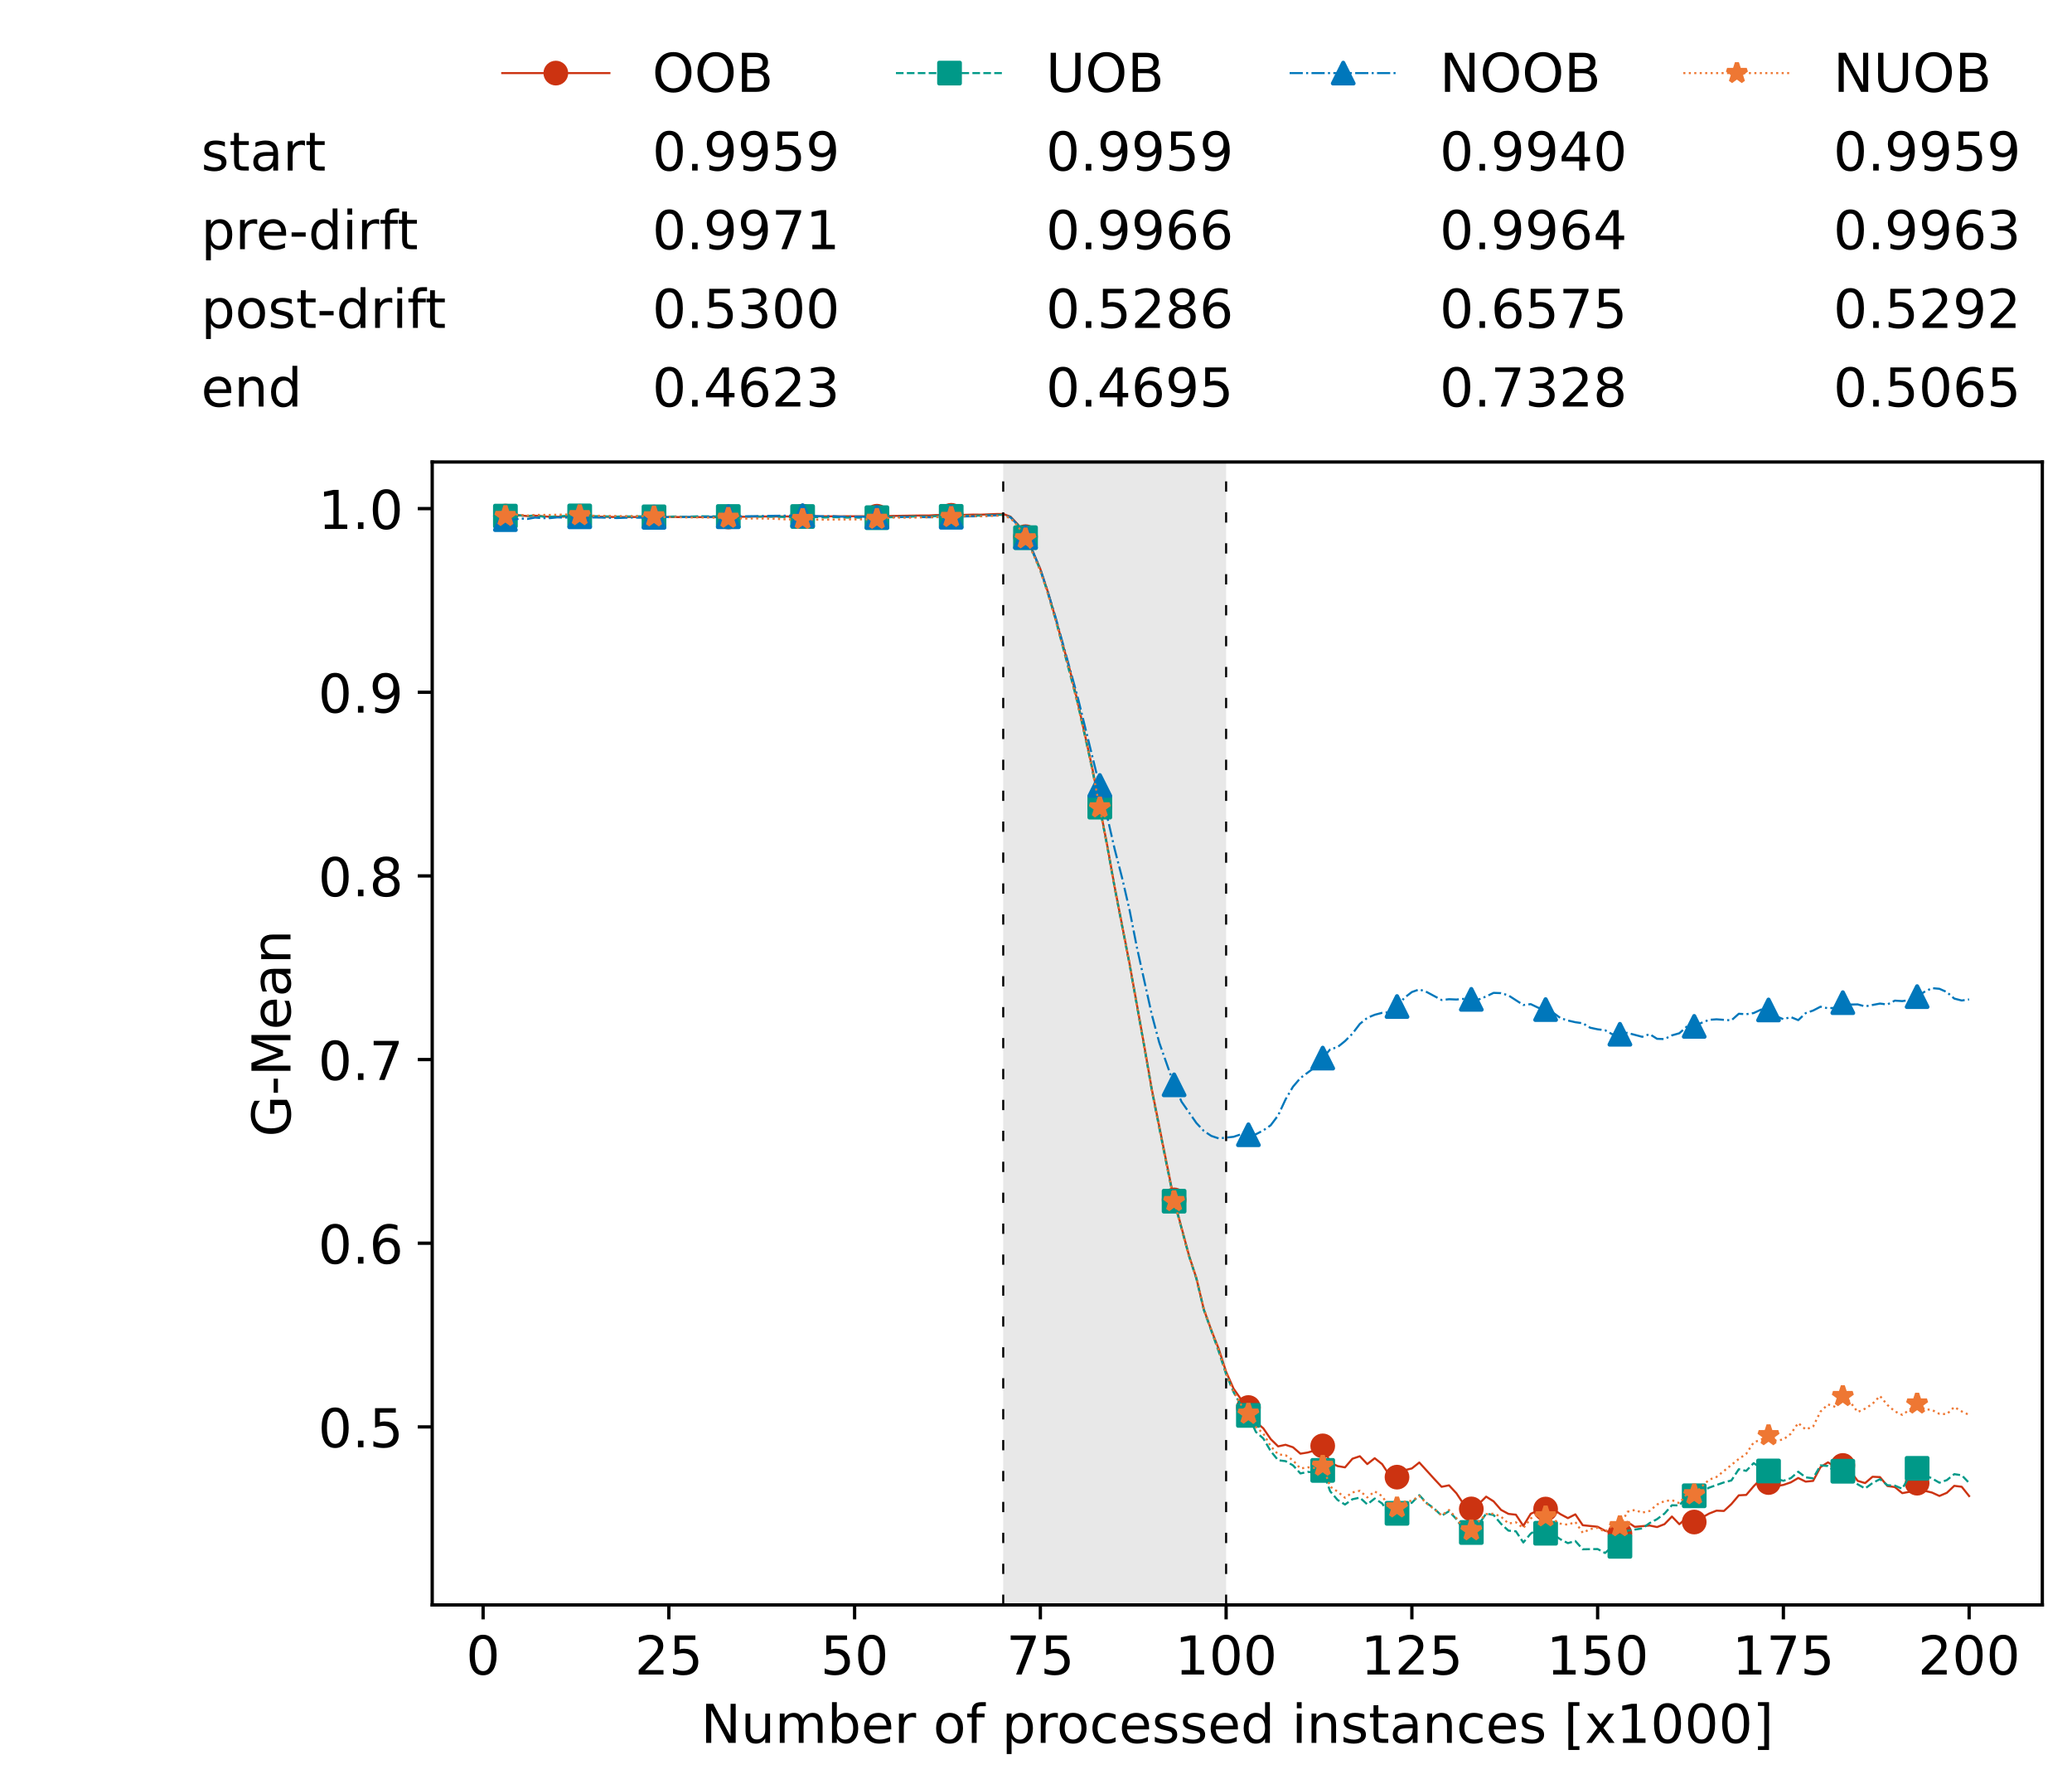 <?xml version="1.0" encoding="utf-8" standalone="no"?>
<!DOCTYPE svg PUBLIC "-//W3C//DTD SVG 1.1//EN"
  "http://www.w3.org/Graphics/SVG/1.1/DTD/svg11.dtd">
<!-- Created with matplotlib (https://matplotlib.org/) -->
<svg height="432.615pt" version="1.1" viewBox="0 0 502.65 432.615" width="502.65pt" xmlns="http://www.w3.org/2000/svg" xmlns:xlink="http://www.w3.org/1999/xlink">
 <defs>
  <style type="text/css">*{stroke-linecap:butt;stroke-linejoin:round;}</style>
 </defs>
 <g id="figure_1">
  <g id="patch_1">
   <path d="M 0 432.615 
L 502.65 432.615 
L 502.65 0 
L 0 0 
z
" style="fill:#ffffff;"/>
  </g>
  <g id="axes_1">
   <g id="patch_2">
    <path d="M 104.85 389.252 
L 495.45 389.252 
L 495.45 112.052 
L 104.85 112.052 
z
" style="fill:#ffffff;"/>
   </g>
   <g id="patch_3">
    <path clip-path="url(#p9558862ea8)" d="M 297.446 389.252 
L 297.446 112.052 
L 243.372 112.052 
L 243.372 389.252 
z
" style="fill:#d3d3d3;opacity:0.5;"/>
   </g>
   <g id="matplotlib.axis_1">
    <g id="xtick_1">
     <g id="line2d_1">
      <defs>
       <path d="M 0 0 
L 0 3.5 
" id="mf57fef253c" style="stroke:#000000;stroke-width:0.8;"/>
      </defs>
      <g>
       <use style="stroke:#000000;stroke-width:0.8;" x="117.197" xlink:href="#mf57fef253c" y="389.252"/>
      </g>
     </g>
     <g id="text_1">
      <!-- 0 -->
      <g transform="translate(113.061 406.13)scale(0.13 -0.13)">
       <defs>
        <path d="M 31.781 66.406 
Q 24.172 66.406 20.328 58.906 
Q 16.5 51.422 16.5 36.375 
Q 16.5 21.391 20.328 13.891 
Q 24.172 6.391 31.781 6.391 
Q 39.453 6.391 43.281 13.891 
Q 47.125 21.391 47.125 36.375 
Q 47.125 51.422 43.281 58.906 
Q 39.453 66.406 31.781 66.406 
z
M 31.781 74.219 
Q 44.047 74.219 50.516 64.516 
Q 56.984 54.828 56.984 36.375 
Q 56.984 17.969 50.516 8.266 
Q 44.047 -1.422 31.781 -1.422 
Q 19.531 -1.422 13.062 8.266 
Q 6.594 17.969 6.594 36.375 
Q 6.594 54.828 13.062 64.516 
Q 19.531 74.219 31.781 74.219 
z
" id="DejaVuSans-48"/>
       </defs>
       <use xlink:href="#DejaVuSans-48"/>
      </g>
     </g>
    </g>
    <g id="xtick_2">
     <g id="line2d_2">
      <g>
       <use style="stroke:#000000;stroke-width:0.8;" x="162.259" xlink:href="#mf57fef253c" y="389.252"/>
      </g>
     </g>
     <g id="text_2">
      <!-- 25 -->
      <g transform="translate(153.988 406.13)scale(0.13 -0.13)">
       <defs>
        <path d="M 19.188 8.297 
L 53.609 8.297 
L 53.609 0 
L 7.328 0 
L 7.328 8.297 
Q 12.938 14.109 22.625 23.891 
Q 32.328 33.688 34.812 36.531 
Q 39.547 41.844 41.422 45.531 
Q 43.312 49.219 43.312 52.781 
Q 43.312 58.594 39.234 62.25 
Q 35.156 65.922 28.609 65.922 
Q 23.969 65.922 18.812 64.312 
Q 13.672 62.703 7.812 59.422 
L 7.812 69.391 
Q 13.766 71.781 18.938 73 
Q 24.125 74.219 28.422 74.219 
Q 39.75 74.219 46.484 68.547 
Q 53.219 62.891 53.219 53.422 
Q 53.219 48.922 51.531 44.891 
Q 49.859 40.875 45.406 35.406 
Q 44.188 33.984 37.641 27.219 
Q 31.109 20.453 19.188 8.297 
z
" id="DejaVuSans-50"/>
        <path d="M 10.797 72.906 
L 49.516 72.906 
L 49.516 64.594 
L 19.828 64.594 
L 19.828 46.734 
Q 21.969 47.469 24.109 47.828 
Q 26.266 48.188 28.422 48.188 
Q 40.625 48.188 47.75 41.5 
Q 54.891 34.812 54.891 23.391 
Q 54.891 11.625 47.562 5.094 
Q 40.234 -1.422 26.906 -1.422 
Q 22.312 -1.422 17.547 -0.641 
Q 12.797 0.141 7.719 1.703 
L 7.719 11.625 
Q 12.109 9.234 16.797 8.062 
Q 21.484 6.891 26.703 6.891 
Q 35.156 6.891 40.078 11.328 
Q 45.016 15.766 45.016 23.391 
Q 45.016 31 40.078 35.438 
Q 35.156 39.891 26.703 39.891 
Q 22.75 39.891 18.812 39.016 
Q 14.891 38.141 10.797 36.281 
z
" id="DejaVuSans-53"/>
       </defs>
       <use xlink:href="#DejaVuSans-50"/>
       <use x="63.623" xlink:href="#DejaVuSans-53"/>
      </g>
     </g>
    </g>
    <g id="xtick_3">
     <g id="line2d_3">
      <g>
       <use style="stroke:#000000;stroke-width:0.8;" x="207.322" xlink:href="#mf57fef253c" y="389.252"/>
      </g>
     </g>
     <g id="text_3">
      <!-- 50 -->
      <g transform="translate(199.05 406.13)scale(0.13 -0.13)">
       <use xlink:href="#DejaVuSans-53"/>
       <use x="63.623" xlink:href="#DejaVuSans-48"/>
      </g>
     </g>
    </g>
    <g id="xtick_4">
     <g id="line2d_4">
      <g>
       <use style="stroke:#000000;stroke-width:0.8;" x="252.384" xlink:href="#mf57fef253c" y="389.252"/>
      </g>
     </g>
     <g id="text_4">
      <!-- 75 -->
      <g transform="translate(244.113 406.13)scale(0.13 -0.13)">
       <defs>
        <path d="M 8.203 72.906 
L 55.078 72.906 
L 55.078 68.703 
L 28.609 0 
L 18.312 0 
L 43.219 64.594 
L 8.203 64.594 
z
" id="DejaVuSans-55"/>
       </defs>
       <use xlink:href="#DejaVuSans-55"/>
       <use x="63.623" xlink:href="#DejaVuSans-53"/>
      </g>
     </g>
    </g>
    <g id="xtick_5">
     <g id="line2d_5">
      <g>
       <use style="stroke:#000000;stroke-width:0.8;" x="297.446" xlink:href="#mf57fef253c" y="389.252"/>
      </g>
     </g>
     <g id="text_5">
      <!-- 100 -->
      <g transform="translate(285.039 406.13)scale(0.13 -0.13)">
       <defs>
        <path d="M 12.406 8.297 
L 28.516 8.297 
L 28.516 63.922 
L 10.984 60.406 
L 10.984 69.391 
L 28.422 72.906 
L 38.281 72.906 
L 38.281 8.297 
L 54.391 8.297 
L 54.391 0 
L 12.406 0 
z
" id="DejaVuSans-49"/>
       </defs>
       <use xlink:href="#DejaVuSans-49"/>
       <use x="63.623" xlink:href="#DejaVuSans-48"/>
       <use x="127.246" xlink:href="#DejaVuSans-48"/>
      </g>
     </g>
    </g>
    <g id="xtick_6">
     <g id="line2d_6">
      <g>
       <use style="stroke:#000000;stroke-width:0.8;" x="342.509" xlink:href="#mf57fef253c" y="389.252"/>
      </g>
     </g>
     <g id="text_6">
      <!-- 125 -->
      <g transform="translate(330.102 406.13)scale(0.13 -0.13)">
       <use xlink:href="#DejaVuSans-49"/>
       <use x="63.623" xlink:href="#DejaVuSans-50"/>
       <use x="127.246" xlink:href="#DejaVuSans-53"/>
      </g>
     </g>
    </g>
    <g id="xtick_7">
     <g id="line2d_7">
      <g>
       <use style="stroke:#000000;stroke-width:0.8;" x="387.571" xlink:href="#mf57fef253c" y="389.252"/>
      </g>
     </g>
     <g id="text_7">
      <!-- 150 -->
      <g transform="translate(375.164 406.13)scale(0.13 -0.13)">
       <use xlink:href="#DejaVuSans-49"/>
       <use x="63.623" xlink:href="#DejaVuSans-53"/>
       <use x="127.246" xlink:href="#DejaVuSans-48"/>
      </g>
     </g>
    </g>
    <g id="xtick_8">
     <g id="line2d_8">
      <g>
       <use style="stroke:#000000;stroke-width:0.8;" x="432.633" xlink:href="#mf57fef253c" y="389.252"/>
      </g>
     </g>
     <g id="text_8">
      <!-- 175 -->
      <g transform="translate(420.226 406.13)scale(0.13 -0.13)">
       <use xlink:href="#DejaVuSans-49"/>
       <use x="63.623" xlink:href="#DejaVuSans-55"/>
       <use x="127.246" xlink:href="#DejaVuSans-53"/>
      </g>
     </g>
    </g>
    <g id="xtick_9">
     <g id="line2d_9">
      <g>
       <use style="stroke:#000000;stroke-width:0.8;" x="477.695" xlink:href="#mf57fef253c" y="389.252"/>
      </g>
     </g>
     <g id="text_9">
      <!-- 200 -->
      <g transform="translate(465.289 406.13)scale(0.13 -0.13)">
       <use xlink:href="#DejaVuSans-50"/>
       <use x="63.623" xlink:href="#DejaVuSans-48"/>
       <use x="127.246" xlink:href="#DejaVuSans-48"/>
      </g>
     </g>
    </g>
    <g id="text_10">
     <!-- Number of processed instances [x1000] -->
     <g transform="translate(170.025 422.711)scale(0.13 -0.13)">
      <defs>
       <path d="M 9.812 72.906 
L 23.094 72.906 
L 55.422 11.922 
L 55.422 72.906 
L 64.984 72.906 
L 64.984 0 
L 51.703 0 
L 19.391 60.984 
L 19.391 0 
L 9.812 0 
z
" id="DejaVuSans-78"/>
       <path d="M 8.5 21.578 
L 8.5 54.688 
L 17.484 54.688 
L 17.484 21.922 
Q 17.484 14.156 20.5 10.266 
Q 23.531 6.391 29.594 6.391 
Q 36.859 6.391 41.078 11.031 
Q 45.312 15.672 45.312 23.688 
L 45.312 54.688 
L 54.297 54.688 
L 54.297 0 
L 45.312 0 
L 45.312 8.406 
Q 42.047 3.422 37.719 1 
Q 33.406 -1.422 27.688 -1.422 
Q 18.266 -1.422 13.375 4.438 
Q 8.5 10.297 8.5 21.578 
z
M 31.109 56 
z
" id="DejaVuSans-117"/>
       <path d="M 52 44.188 
Q 55.375 50.25 60.062 53.125 
Q 64.75 56 71.094 56 
Q 79.641 56 84.281 50.016 
Q 88.922 44.047 88.922 33.016 
L 88.922 0 
L 79.891 0 
L 79.891 32.719 
Q 79.891 40.578 77.094 44.375 
Q 74.312 48.188 68.609 48.188 
Q 61.625 48.188 57.562 43.547 
Q 53.516 38.922 53.516 30.906 
L 53.516 0 
L 44.484 0 
L 44.484 32.719 
Q 44.484 40.625 41.703 44.406 
Q 38.922 48.188 33.109 48.188 
Q 26.219 48.188 22.156 43.531 
Q 18.109 38.875 18.109 30.906 
L 18.109 0 
L 9.078 0 
L 9.078 54.688 
L 18.109 54.688 
L 18.109 46.188 
Q 21.188 51.219 25.484 53.609 
Q 29.781 56 35.688 56 
Q 41.656 56 45.828 52.969 
Q 50 49.953 52 44.188 
z
" id="DejaVuSans-109"/>
       <path d="M 48.688 27.297 
Q 48.688 37.203 44.609 42.844 
Q 40.531 48.484 33.406 48.484 
Q 26.266 48.484 22.188 42.844 
Q 18.109 37.203 18.109 27.297 
Q 18.109 17.391 22.188 11.75 
Q 26.266 6.109 33.406 6.109 
Q 40.531 6.109 44.609 11.75 
Q 48.688 17.391 48.688 27.297 
z
M 18.109 46.391 
Q 20.953 51.266 25.266 53.625 
Q 29.594 56 35.594 56 
Q 45.562 56 51.781 48.094 
Q 58.016 40.188 58.016 27.297 
Q 58.016 14.406 51.781 6.484 
Q 45.562 -1.422 35.594 -1.422 
Q 29.594 -1.422 25.266 0.953 
Q 20.953 3.328 18.109 8.203 
L 18.109 0 
L 9.078 0 
L 9.078 75.984 
L 18.109 75.984 
z
" id="DejaVuSans-98"/>
       <path d="M 56.203 29.594 
L 56.203 25.203 
L 14.891 25.203 
Q 15.484 15.922 20.484 11.062 
Q 25.484 6.203 34.422 6.203 
Q 39.594 6.203 44.453 7.469 
Q 49.312 8.734 54.109 11.281 
L 54.109 2.781 
Q 49.266 0.734 44.188 -0.344 
Q 39.109 -1.422 33.891 -1.422 
Q 20.797 -1.422 13.156 6.188 
Q 5.516 13.812 5.516 26.812 
Q 5.516 40.234 12.766 48.109 
Q 20.016 56 32.328 56 
Q 43.359 56 49.781 48.891 
Q 56.203 41.797 56.203 29.594 
z
M 47.219 32.234 
Q 47.125 39.594 43.094 43.984 
Q 39.062 48.391 32.422 48.391 
Q 24.906 48.391 20.391 44.141 
Q 15.875 39.891 15.188 32.172 
z
" id="DejaVuSans-101"/>
       <path d="M 41.109 46.297 
Q 39.594 47.172 37.812 47.578 
Q 36.031 48 33.891 48 
Q 26.266 48 22.188 43.047 
Q 18.109 38.094 18.109 28.812 
L 18.109 0 
L 9.078 0 
L 9.078 54.688 
L 18.109 54.688 
L 18.109 46.188 
Q 20.953 51.172 25.484 53.578 
Q 30.031 56 36.531 56 
Q 37.453 56 38.578 55.875 
Q 39.703 55.766 41.062 55.516 
z
" id="DejaVuSans-114"/>
       <path id="DejaVuSans-32"/>
       <path d="M 30.609 48.391 
Q 23.391 48.391 19.188 42.75 
Q 14.984 37.109 14.984 27.297 
Q 14.984 17.484 19.156 11.844 
Q 23.344 6.203 30.609 6.203 
Q 37.797 6.203 41.984 11.859 
Q 46.188 17.531 46.188 27.297 
Q 46.188 37.016 41.984 42.703 
Q 37.797 48.391 30.609 48.391 
z
M 30.609 56 
Q 42.328 56 49.016 48.375 
Q 55.719 40.766 55.719 27.297 
Q 55.719 13.875 49.016 6.219 
Q 42.328 -1.422 30.609 -1.422 
Q 18.844 -1.422 12.172 6.219 
Q 5.516 13.875 5.516 27.297 
Q 5.516 40.766 12.172 48.375 
Q 18.844 56 30.609 56 
z
" id="DejaVuSans-111"/>
       <path d="M 37.109 75.984 
L 37.109 68.5 
L 28.516 68.5 
Q 23.688 68.5 21.797 66.547 
Q 19.922 64.594 19.922 59.516 
L 19.922 54.688 
L 34.719 54.688 
L 34.719 47.703 
L 19.922 47.703 
L 19.922 0 
L 10.891 0 
L 10.891 47.703 
L 2.297 47.703 
L 2.297 54.688 
L 10.891 54.688 
L 10.891 58.5 
Q 10.891 67.625 15.141 71.797 
Q 19.391 75.984 28.609 75.984 
z
" id="DejaVuSans-102"/>
       <path d="M 18.109 8.203 
L 18.109 -20.797 
L 9.078 -20.797 
L 9.078 54.688 
L 18.109 54.688 
L 18.109 46.391 
Q 20.953 51.266 25.266 53.625 
Q 29.594 56 35.594 56 
Q 45.562 56 51.781 48.094 
Q 58.016 40.188 58.016 27.297 
Q 58.016 14.406 51.781 6.484 
Q 45.562 -1.422 35.594 -1.422 
Q 29.594 -1.422 25.266 0.953 
Q 20.953 3.328 18.109 8.203 
z
M 48.688 27.297 
Q 48.688 37.203 44.609 42.844 
Q 40.531 48.484 33.406 48.484 
Q 26.266 48.484 22.188 42.844 
Q 18.109 37.203 18.109 27.297 
Q 18.109 17.391 22.188 11.75 
Q 26.266 6.109 33.406 6.109 
Q 40.531 6.109 44.609 11.75 
Q 48.688 17.391 48.688 27.297 
z
" id="DejaVuSans-112"/>
       <path d="M 48.781 52.594 
L 48.781 44.188 
Q 44.969 46.297 41.141 47.344 
Q 37.312 48.391 33.406 48.391 
Q 24.656 48.391 19.812 42.844 
Q 14.984 37.312 14.984 27.297 
Q 14.984 17.281 19.812 11.734 
Q 24.656 6.203 33.406 6.203 
Q 37.312 6.203 41.141 7.25 
Q 44.969 8.297 48.781 10.406 
L 48.781 2.094 
Q 45.016 0.344 40.984 -0.531 
Q 36.969 -1.422 32.422 -1.422 
Q 20.062 -1.422 12.781 6.344 
Q 5.516 14.109 5.516 27.297 
Q 5.516 40.672 12.859 48.328 
Q 20.219 56 33.016 56 
Q 37.156 56 41.109 55.141 
Q 45.062 54.297 48.781 52.594 
z
" id="DejaVuSans-99"/>
       <path d="M 44.281 53.078 
L 44.281 44.578 
Q 40.484 46.531 36.375 47.5 
Q 32.281 48.484 27.875 48.484 
Q 21.188 48.484 17.844 46.438 
Q 14.5 44.391 14.5 40.281 
Q 14.5 37.156 16.891 35.375 
Q 19.281 33.594 26.516 31.984 
L 29.594 31.297 
Q 39.156 29.25 43.188 25.516 
Q 47.219 21.781 47.219 15.094 
Q 47.219 7.469 41.188 3.016 
Q 35.156 -1.422 24.609 -1.422 
Q 20.219 -1.422 15.453 -0.562 
Q 10.688 0.297 5.422 2 
L 5.422 11.281 
Q 10.406 8.688 15.234 7.391 
Q 20.062 6.109 24.812 6.109 
Q 31.156 6.109 34.562 8.281 
Q 37.984 10.453 37.984 14.406 
Q 37.984 18.062 35.516 20.016 
Q 33.062 21.969 24.703 23.781 
L 21.578 24.516 
Q 13.234 26.266 9.516 29.906 
Q 5.812 33.547 5.812 39.891 
Q 5.812 47.609 11.281 51.797 
Q 16.75 56 26.812 56 
Q 31.781 56 36.172 55.266 
Q 40.578 54.547 44.281 53.078 
z
" id="DejaVuSans-115"/>
       <path d="M 45.406 46.391 
L 45.406 75.984 
L 54.391 75.984 
L 54.391 0 
L 45.406 0 
L 45.406 8.203 
Q 42.578 3.328 38.25 0.953 
Q 33.938 -1.422 27.875 -1.422 
Q 17.969 -1.422 11.734 6.484 
Q 5.516 14.406 5.516 27.297 
Q 5.516 40.188 11.734 48.094 
Q 17.969 56 27.875 56 
Q 33.938 56 38.25 53.625 
Q 42.578 51.266 45.406 46.391 
z
M 14.797 27.297 
Q 14.797 17.391 18.875 11.75 
Q 22.953 6.109 30.078 6.109 
Q 37.203 6.109 41.297 11.75 
Q 45.406 17.391 45.406 27.297 
Q 45.406 37.203 41.297 42.844 
Q 37.203 48.484 30.078 48.484 
Q 22.953 48.484 18.875 42.844 
Q 14.797 37.203 14.797 27.297 
z
" id="DejaVuSans-100"/>
       <path d="M 9.422 54.688 
L 18.406 54.688 
L 18.406 0 
L 9.422 0 
z
M 9.422 75.984 
L 18.406 75.984 
L 18.406 64.594 
L 9.422 64.594 
z
" id="DejaVuSans-105"/>
       <path d="M 54.891 33.016 
L 54.891 0 
L 45.906 0 
L 45.906 32.719 
Q 45.906 40.484 42.875 44.328 
Q 39.844 48.188 33.797 48.188 
Q 26.516 48.188 22.312 43.547 
Q 18.109 38.922 18.109 30.906 
L 18.109 0 
L 9.078 0 
L 9.078 54.688 
L 18.109 54.688 
L 18.109 46.188 
Q 21.344 51.125 25.703 53.562 
Q 30.078 56 35.797 56 
Q 45.219 56 50.047 50.172 
Q 54.891 44.344 54.891 33.016 
z
" id="DejaVuSans-110"/>
       <path d="M 18.312 70.219 
L 18.312 54.688 
L 36.812 54.688 
L 36.812 47.703 
L 18.312 47.703 
L 18.312 18.016 
Q 18.312 11.328 20.141 9.422 
Q 21.969 7.516 27.594 7.516 
L 36.812 7.516 
L 36.812 0 
L 27.594 0 
Q 17.188 0 13.234 3.875 
Q 9.281 7.766 9.281 18.016 
L 9.281 47.703 
L 2.688 47.703 
L 2.688 54.688 
L 9.281 54.688 
L 9.281 70.219 
z
" id="DejaVuSans-116"/>
       <path d="M 34.281 27.484 
Q 23.391 27.484 19.188 25 
Q 14.984 22.516 14.984 16.5 
Q 14.984 11.719 18.141 8.906 
Q 21.297 6.109 26.703 6.109 
Q 34.188 6.109 38.703 11.406 
Q 43.219 16.703 43.219 25.484 
L 43.219 27.484 
z
M 52.203 31.203 
L 52.203 0 
L 43.219 0 
L 43.219 8.297 
Q 40.141 3.328 35.547 0.953 
Q 30.953 -1.422 24.312 -1.422 
Q 15.922 -1.422 10.953 3.297 
Q 6 8.016 6 15.922 
Q 6 25.141 12.172 29.828 
Q 18.359 34.516 30.609 34.516 
L 43.219 34.516 
L 43.219 35.406 
Q 43.219 41.609 39.141 45 
Q 35.062 48.391 27.688 48.391 
Q 23 48.391 18.547 47.266 
Q 14.109 46.141 10.016 43.891 
L 10.016 52.203 
Q 14.938 54.109 19.578 55.047 
Q 24.219 56 28.609 56 
Q 40.484 56 46.344 49.844 
Q 52.203 43.703 52.203 31.203 
z
" id="DejaVuSans-97"/>
       <path d="M 8.594 75.984 
L 29.297 75.984 
L 29.297 69 
L 17.578 69 
L 17.578 -6.203 
L 29.297 -6.203 
L 29.297 -13.188 
L 8.594 -13.188 
z
" id="DejaVuSans-91"/>
       <path d="M 54.891 54.688 
L 35.109 28.078 
L 55.906 0 
L 45.312 0 
L 29.391 21.484 
L 13.484 0 
L 2.875 0 
L 24.125 28.609 
L 4.688 54.688 
L 15.281 54.688 
L 29.781 35.203 
L 44.281 54.688 
z
" id="DejaVuSans-120"/>
       <path d="M 30.422 75.984 
L 30.422 -13.188 
L 9.719 -13.188 
L 9.719 -6.203 
L 21.391 -6.203 
L 21.391 69 
L 9.719 69 
L 9.719 75.984 
z
" id="DejaVuSans-93"/>
      </defs>
      <use xlink:href="#DejaVuSans-78"/>
      <use x="74.805" xlink:href="#DejaVuSans-117"/>
      <use x="138.184" xlink:href="#DejaVuSans-109"/>
      <use x="235.596" xlink:href="#DejaVuSans-98"/>
      <use x="299.072" xlink:href="#DejaVuSans-101"/>
      <use x="360.596" xlink:href="#DejaVuSans-114"/>
      <use x="401.709" xlink:href="#DejaVuSans-32"/>
      <use x="433.496" xlink:href="#DejaVuSans-111"/>
      <use x="494.678" xlink:href="#DejaVuSans-102"/>
      <use x="529.883" xlink:href="#DejaVuSans-32"/>
      <use x="561.67" xlink:href="#DejaVuSans-112"/>
      <use x="625.146" xlink:href="#DejaVuSans-114"/>
      <use x="664.01" xlink:href="#DejaVuSans-111"/>
      <use x="725.191" xlink:href="#DejaVuSans-99"/>
      <use x="780.172" xlink:href="#DejaVuSans-101"/>
      <use x="841.695" xlink:href="#DejaVuSans-115"/>
      <use x="893.795" xlink:href="#DejaVuSans-115"/>
      <use x="945.895" xlink:href="#DejaVuSans-101"/>
      <use x="1007.418" xlink:href="#DejaVuSans-100"/>
      <use x="1070.895" xlink:href="#DejaVuSans-32"/>
      <use x="1102.682" xlink:href="#DejaVuSans-105"/>
      <use x="1130.465" xlink:href="#DejaVuSans-110"/>
      <use x="1193.844" xlink:href="#DejaVuSans-115"/>
      <use x="1245.943" xlink:href="#DejaVuSans-116"/>
      <use x="1285.152" xlink:href="#DejaVuSans-97"/>
      <use x="1346.432" xlink:href="#DejaVuSans-110"/>
      <use x="1409.811" xlink:href="#DejaVuSans-99"/>
      <use x="1464.791" xlink:href="#DejaVuSans-101"/>
      <use x="1526.314" xlink:href="#DejaVuSans-115"/>
      <use x="1578.414" xlink:href="#DejaVuSans-32"/>
      <use x="1610.201" xlink:href="#DejaVuSans-91"/>
      <use x="1649.215" xlink:href="#DejaVuSans-120"/>
      <use x="1708.395" xlink:href="#DejaVuSans-49"/>
      <use x="1772.018" xlink:href="#DejaVuSans-48"/>
      <use x="1835.641" xlink:href="#DejaVuSans-48"/>
      <use x="1899.264" xlink:href="#DejaVuSans-48"/>
      <use x="1962.887" xlink:href="#DejaVuSans-93"/>
     </g>
    </g>
   </g>
   <g id="matplotlib.axis_2">
    <g id="ytick_1">
     <g id="line2d_10">
      <defs>
       <path d="M 0 0 
L -3.5 0 
" id="m05824dab43" style="stroke:#000000;stroke-width:0.8;"/>
      </defs>
      <g>
       <use style="stroke:#000000;stroke-width:0.8;" x="104.85" xlink:href="#m05824dab43" y="346.07"/>
      </g>
     </g>
     <g id="text_11">
      <!-- 0.5 -->
      <g transform="translate(77.176 351.009)scale(0.13 -0.13)">
       <defs>
        <path d="M 10.688 12.406 
L 21 12.406 
L 21 0 
L 10.688 0 
z
" id="DejaVuSans-46"/>
       </defs>
       <use xlink:href="#DejaVuSans-48"/>
       <use x="63.623" xlink:href="#DejaVuSans-46"/>
       <use x="95.41" xlink:href="#DejaVuSans-53"/>
      </g>
     </g>
    </g>
    <g id="ytick_2">
     <g id="line2d_11">
      <g>
       <use style="stroke:#000000;stroke-width:0.8;" x="104.85" xlink:href="#m05824dab43" y="301.527"/>
      </g>
     </g>
     <g id="text_12">
      <!-- 0.6 -->
      <g transform="translate(77.176 306.466)scale(0.13 -0.13)">
       <defs>
        <path d="M 33.016 40.375 
Q 26.375 40.375 22.484 35.828 
Q 18.609 31.297 18.609 23.391 
Q 18.609 15.531 22.484 10.953 
Q 26.375 6.391 33.016 6.391 
Q 39.656 6.391 43.531 10.953 
Q 47.406 15.531 47.406 23.391 
Q 47.406 31.297 43.531 35.828 
Q 39.656 40.375 33.016 40.375 
z
M 52.594 71.297 
L 52.594 62.312 
Q 48.875 64.062 45.094 64.984 
Q 41.312 65.922 37.594 65.922 
Q 27.828 65.922 22.672 59.328 
Q 17.531 52.734 16.797 39.406 
Q 19.672 43.656 24.016 45.922 
Q 28.375 48.188 33.594 48.188 
Q 44.578 48.188 50.953 41.516 
Q 57.328 34.859 57.328 23.391 
Q 57.328 12.156 50.688 5.359 
Q 44.047 -1.422 33.016 -1.422 
Q 20.359 -1.422 13.672 8.266 
Q 6.984 17.969 6.984 36.375 
Q 6.984 53.656 15.188 63.938 
Q 23.391 74.219 37.203 74.219 
Q 40.922 74.219 44.703 73.484 
Q 48.484 72.75 52.594 71.297 
z
" id="DejaVuSans-54"/>
       </defs>
       <use xlink:href="#DejaVuSans-48"/>
       <use x="63.623" xlink:href="#DejaVuSans-46"/>
       <use x="95.41" xlink:href="#DejaVuSans-54"/>
      </g>
     </g>
    </g>
    <g id="ytick_3">
     <g id="line2d_12">
      <g>
       <use style="stroke:#000000;stroke-width:0.8;" x="104.85" xlink:href="#m05824dab43" y="256.984"/>
      </g>
     </g>
     <g id="text_13">
      <!-- 0.7 -->
      <g transform="translate(77.176 261.923)scale(0.13 -0.13)">
       <use xlink:href="#DejaVuSans-48"/>
       <use x="63.623" xlink:href="#DejaVuSans-46"/>
       <use x="95.41" xlink:href="#DejaVuSans-55"/>
      </g>
     </g>
    </g>
    <g id="ytick_4">
     <g id="line2d_13">
      <g>
       <use style="stroke:#000000;stroke-width:0.8;" x="104.85" xlink:href="#m05824dab43" y="212.441"/>
      </g>
     </g>
     <g id="text_14">
      <!-- 0.8 -->
      <g transform="translate(77.176 217.38)scale(0.13 -0.13)">
       <defs>
        <path d="M 31.781 34.625 
Q 24.75 34.625 20.719 30.859 
Q 16.703 27.094 16.703 20.516 
Q 16.703 13.922 20.719 10.156 
Q 24.75 6.391 31.781 6.391 
Q 38.812 6.391 42.859 10.172 
Q 46.922 13.969 46.922 20.516 
Q 46.922 27.094 42.891 30.859 
Q 38.875 34.625 31.781 34.625 
z
M 21.922 38.812 
Q 15.578 40.375 12.031 44.719 
Q 8.5 49.078 8.5 55.328 
Q 8.5 64.062 14.719 69.141 
Q 20.953 74.219 31.781 74.219 
Q 42.672 74.219 48.875 69.141 
Q 55.078 64.062 55.078 55.328 
Q 55.078 49.078 51.531 44.719 
Q 48 40.375 41.703 38.812 
Q 48.828 37.156 52.797 32.312 
Q 56.781 27.484 56.781 20.516 
Q 56.781 9.906 50.312 4.234 
Q 43.844 -1.422 31.781 -1.422 
Q 19.734 -1.422 13.25 4.234 
Q 6.781 9.906 6.781 20.516 
Q 6.781 27.484 10.781 32.312 
Q 14.797 37.156 21.922 38.812 
z
M 18.312 54.391 
Q 18.312 48.734 21.844 45.562 
Q 25.391 42.391 31.781 42.391 
Q 38.141 42.391 41.719 45.562 
Q 45.312 48.734 45.312 54.391 
Q 45.312 60.062 41.719 63.234 
Q 38.141 66.406 31.781 66.406 
Q 25.391 66.406 21.844 63.234 
Q 18.312 60.062 18.312 54.391 
z
" id="DejaVuSans-56"/>
       </defs>
       <use xlink:href="#DejaVuSans-48"/>
       <use x="63.623" xlink:href="#DejaVuSans-46"/>
       <use x="95.41" xlink:href="#DejaVuSans-56"/>
      </g>
     </g>
    </g>
    <g id="ytick_5">
     <g id="line2d_14">
      <g>
       <use style="stroke:#000000;stroke-width:0.8;" x="104.85" xlink:href="#m05824dab43" y="167.898"/>
      </g>
     </g>
     <g id="text_15">
      <!-- 0.9 -->
      <g transform="translate(77.176 172.837)scale(0.13 -0.13)">
       <defs>
        <path d="M 10.984 1.516 
L 10.984 10.5 
Q 14.703 8.734 18.5 7.812 
Q 22.312 6.891 25.984 6.891 
Q 35.75 6.891 40.891 13.453 
Q 46.047 20.016 46.781 33.406 
Q 43.953 29.203 39.594 26.953 
Q 35.25 24.703 29.984 24.703 
Q 19.047 24.703 12.672 31.312 
Q 6.297 37.938 6.297 49.422 
Q 6.297 60.641 12.938 67.422 
Q 19.578 74.219 30.609 74.219 
Q 43.266 74.219 49.922 64.516 
Q 56.594 54.828 56.594 36.375 
Q 56.594 19.141 48.406 8.859 
Q 40.234 -1.422 26.422 -1.422 
Q 22.703 -1.422 18.891 -0.688 
Q 15.094 0.047 10.984 1.516 
z
M 30.609 32.422 
Q 37.25 32.422 41.125 36.953 
Q 45.016 41.5 45.016 49.422 
Q 45.016 57.281 41.125 61.844 
Q 37.25 66.406 30.609 66.406 
Q 23.969 66.406 20.094 61.844 
Q 16.219 57.281 16.219 49.422 
Q 16.219 41.5 20.094 36.953 
Q 23.969 32.422 30.609 32.422 
z
" id="DejaVuSans-57"/>
       </defs>
       <use xlink:href="#DejaVuSans-48"/>
       <use x="63.623" xlink:href="#DejaVuSans-46"/>
       <use x="95.41" xlink:href="#DejaVuSans-57"/>
      </g>
     </g>
    </g>
    <g id="ytick_6">
     <g id="line2d_15">
      <g>
       <use style="stroke:#000000;stroke-width:0.8;" x="104.85" xlink:href="#m05824dab43" y="123.355"/>
      </g>
     </g>
     <g id="text_16">
      <!-- 1.0 -->
      <g transform="translate(77.176 128.294)scale(0.13 -0.13)">
       <use xlink:href="#DejaVuSans-49"/>
       <use x="63.623" xlink:href="#DejaVuSans-46"/>
       <use x="95.41" xlink:href="#DejaVuSans-48"/>
      </g>
     </g>
    </g>
    <g id="text_17">
     <!-- G-Mean -->
     <g transform="translate(70.472 275.744)rotate(-90)scale(0.13 -0.13)">
      <defs>
       <path d="M 59.516 10.406 
L 59.516 29.984 
L 43.406 29.984 
L 43.406 38.094 
L 69.281 38.094 
L 69.281 6.781 
Q 63.578 2.734 56.688 0.656 
Q 49.812 -1.422 42 -1.422 
Q 24.906 -1.422 15.25 8.562 
Q 5.609 18.562 5.609 36.375 
Q 5.609 54.25 15.25 64.234 
Q 24.906 74.219 42 74.219 
Q 49.125 74.219 55.547 72.453 
Q 61.969 70.703 67.391 67.281 
L 67.391 56.781 
Q 61.922 61.422 55.766 63.766 
Q 49.609 66.109 42.828 66.109 
Q 29.438 66.109 22.719 58.641 
Q 16.016 51.172 16.016 36.375 
Q 16.016 21.625 22.719 14.156 
Q 29.438 6.688 42.828 6.688 
Q 48.047 6.688 52.141 7.594 
Q 56.25 8.5 59.516 10.406 
z
" id="DejaVuSans-71"/>
       <path d="M 4.891 31.391 
L 31.203 31.391 
L 31.203 23.391 
L 4.891 23.391 
z
" id="DejaVuSans-45"/>
       <path d="M 9.812 72.906 
L 24.516 72.906 
L 43.109 23.297 
L 61.812 72.906 
L 76.516 72.906 
L 76.516 0 
L 66.891 0 
L 66.891 64.016 
L 48.094 14.016 
L 38.188 14.016 
L 19.391 64.016 
L 19.391 0 
L 9.812 0 
z
" id="DejaVuSans-77"/>
      </defs>
      <use xlink:href="#DejaVuSans-71"/>
      <use x="77.49" xlink:href="#DejaVuSans-45"/>
      <use x="113.574" xlink:href="#DejaVuSans-77"/>
      <use x="199.854" xlink:href="#DejaVuSans-101"/>
      <use x="261.377" xlink:href="#DejaVuSans-97"/>
      <use x="322.656" xlink:href="#DejaVuSans-110"/>
     </g>
    </g>
   </g>
   <g id="line2d_16"/>
   <g id="line2d_17"/>
   <g id="line2d_18"/>
   <g id="line2d_19"/>
   <g id="line2d_20"/>
   <g id="line2d_21">
    <path clip-path="url(#p9558862ea8)" d="M 122.605 125.173 
L 124.407 125.169 
L 126.21 125.012 
L 128.012 125.173 
L 129.815 125.073 
L 133.419 125.342 
L 142.432 125.243 
L 149.642 125.407 
L 155.049 125.39 
L 174.877 125.426 
L 183.889 125.275 
L 212.729 125.201 
L 223.544 125.023 
L 225.347 125.026 
L 227.149 124.913 
L 230.754 124.981 
L 236.162 124.806 
L 237.964 124.828 
L 241.569 124.674 
L 243.372 124.652 
L 245.174 125.321 
L 246.976 127.25 
L 248.779 130.162 
L 250.581 133.806 
L 252.384 138.023 
L 254.186 143.503 
L 255.989 149.655 
L 259.594 162.699 
L 261.396 170.04 
L 265.001 186.377 
L 268.606 205.047 
L 270.409 215.111 
L 274.014 233.673 
L 277.619 253.828 
L 279.421 264.181 
L 283.026 282.161 
L 284.829 291.018 
L 288.434 304.466 
L 290.236 309.997 
L 292.039 317.558 
L 293.841 322.566 
L 295.644 327.131 
L 297.446 332.711 
L 299.249 336.788 
L 301.051 339.368 
L 302.854 341.373 
L 304.656 344.884 
L 306.459 346.406 
L 308.261 349.03 
L 310.064 350.797 
L 311.866 350.41 
L 313.669 351.011 
L 315.471 352.568 
L 317.274 352.275 
L 319.076 351.761 
L 320.879 350.676 
L 322.681 354.694 
L 324.484 355.572 
L 326.286 355.888 
L 328.089 353.794 
L 329.891 353.184 
L 331.694 355.091 
L 333.496 353.668 
L 335.299 355.107 
L 337.101 357.835 
L 338.904 358.26 
L 340.706 356.591 
L 342.509 356.141 
L 344.311 354.707 
L 347.916 358.67 
L 349.719 360.602 
L 351.521 360.243 
L 353.324 362.177 
L 355.126 364.881 
L 356.928 365.963 
L 358.731 364.755 
L 360.533 362.986 
L 362.336 364.131 
L 364.138 366.196 
L 365.941 367.168 
L 367.743 367.364 
L 369.546 370.078 
L 371.348 367.137 
L 373.151 366.336 
L 374.953 365.997 
L 376.756 366.01 
L 378.558 367.242 
L 380.361 368.199 
L 382.163 367.28 
L 383.966 369.923 
L 387.571 370.291 
L 389.373 371.26 
L 391.176 371.765 
L 392.978 371.952 
L 394.781 369.117 
L 396.583 370.312 
L 400.188 369.993 
L 401.991 370.36 
L 403.793 369.662 
L 405.596 367.807 
L 407.398 369.672 
L 409.201 368.1 
L 411.003 369.144 
L 414.608 367.095 
L 416.411 366.386 
L 418.213 366.461 
L 420.016 364.794 
L 421.818 362.665 
L 423.621 362.569 
L 425.423 360.469 
L 427.226 358.644 
L 430.831 360.453 
L 432.633 360.141 
L 434.436 359.528 
L 436.238 358.463 
L 438.041 359.347 
L 439.843 359.166 
L 441.646 355.814 
L 443.448 354.677 
L 445.251 355.736 
L 447.053 355.422 
L 448.856 356.774 
L 450.658 359.157 
L 452.461 359.699 
L 454.263 358.164 
L 456.066 358.246 
L 457.868 360.405 
L 459.671 360.665 
L 461.473 362.138 
L 463.276 361.805 
L 465.078 359.723 
L 466.881 361.563 
L 468.683 361.996 
L 470.485 362.821 
L 472.288 362.057 
L 474.09 360.363 
L 475.893 360.592 
L 477.695 362.846 
L 477.695 362.846 
" style="fill:none;stroke:#cc3311;stroke-linecap:square;stroke-width:0.5;"/>
    <defs>
     <path d="M 0 2.5 
C 0.663 2.5 1.299 2.237 1.768 1.768 
C 2.237 1.299 2.5 0.663 2.5 0 
C 2.5 -0.663 2.237 -1.299 1.768 -1.768 
C 1.299 -2.237 0.663 -2.5 0 -2.5 
C -0.663 -2.5 -1.299 -2.237 -1.768 -1.768 
C -2.237 -1.299 -2.5 -0.663 -2.5 0 
C -2.5 0.663 -2.237 1.299 -1.768 1.768 
C -1.299 2.237 -0.663 2.5 0 2.5 
z
" id="ma45bbf7fbe" style="stroke:#cc3311;"/>
    </defs>
    <g clip-path="url(#p9558862ea8)">
     <use style="fill:#cc3311;stroke:#cc3311;" x="122.605" xlink:href="#ma45bbf7fbe" y="125.173"/>
     <use style="fill:#cc3311;stroke:#cc3311;" x="140.629" xlink:href="#ma45bbf7fbe" y="125.214"/>
     <use style="fill:#cc3311;stroke:#cc3311;" x="158.654" xlink:href="#ma45bbf7fbe" y="125.399"/>
     <use style="fill:#cc3311;stroke:#cc3311;" x="176.679" xlink:href="#ma45bbf7fbe" y="125.382"/>
     <use style="fill:#cc3311;stroke:#cc3311;" x="194.704" xlink:href="#ma45bbf7fbe" y="125.183"/>
     <use style="fill:#cc3311;stroke:#cc3311;" x="212.729" xlink:href="#ma45bbf7fbe" y="125.201"/>
     <use style="fill:#cc3311;stroke:#cc3311;" x="230.754" xlink:href="#ma45bbf7fbe" y="124.981"/>
     <use style="fill:#cc3311;stroke:#cc3311;" x="248.779" xlink:href="#ma45bbf7fbe" y="130.162"/>
     <use style="fill:#cc3311;stroke:#cc3311;" x="266.804" xlink:href="#ma45bbf7fbe" y="195.467"/>
     <use style="fill:#cc3311;stroke:#cc3311;" x="284.829" xlink:href="#ma45bbf7fbe" y="291.018"/>
     <use style="fill:#cc3311;stroke:#cc3311;" x="302.854" xlink:href="#ma45bbf7fbe" y="341.373"/>
     <use style="fill:#cc3311;stroke:#cc3311;" x="320.879" xlink:href="#ma45bbf7fbe" y="350.676"/>
     <use style="fill:#cc3311;stroke:#cc3311;" x="338.904" xlink:href="#ma45bbf7fbe" y="358.26"/>
     <use style="fill:#cc3311;stroke:#cc3311;" x="356.928" xlink:href="#ma45bbf7fbe" y="365.963"/>
     <use style="fill:#cc3311;stroke:#cc3311;" x="374.953" xlink:href="#ma45bbf7fbe" y="365.997"/>
     <use style="fill:#cc3311;stroke:#cc3311;" x="392.978" xlink:href="#ma45bbf7fbe" y="371.952"/>
     <use style="fill:#cc3311;stroke:#cc3311;" x="411.003" xlink:href="#ma45bbf7fbe" y="369.144"/>
     <use style="fill:#cc3311;stroke:#cc3311;" x="429.028" xlink:href="#ma45bbf7fbe" y="359.566"/>
     <use style="fill:#cc3311;stroke:#cc3311;" x="447.053" xlink:href="#ma45bbf7fbe" y="355.422"/>
     <use style="fill:#cc3311;stroke:#cc3311;" x="465.078" xlink:href="#ma45bbf7fbe" y="359.723"/>
    </g>
   </g>
   <g id="line2d_22"/>
   <g id="line2d_23"/>
   <g id="line2d_24"/>
   <g id="line2d_25"/>
   <g id="line2d_26">
    <path clip-path="url(#p9558862ea8)" d="M 122.605 125.173 
L 124.407 124.709 
L 126.21 125.002 
L 128.012 125.166 
L 129.815 124.975 
L 131.617 125.292 
L 133.419 125.332 
L 137.024 125.134 
L 140.629 125.128 
L 149.642 125.293 
L 155.049 125.221 
L 160.457 125.371 
L 164.062 125.256 
L 165.864 125.37 
L 169.469 125.216 
L 187.494 125.31 
L 191.099 125.402 
L 194.704 125.267 
L 200.112 125.512 
L 201.914 125.422 
L 205.519 125.532 
L 212.729 125.555 
L 221.742 125.269 
L 225.347 125.291 
L 227.149 125.179 
L 230.754 125.225 
L 236.162 125.05 
L 237.964 125.05 
L 241.569 124.896 
L 243.372 124.851 
L 245.174 125.475 
L 246.976 127.404 
L 248.779 130.406 
L 250.581 134.033 
L 252.384 138.323 
L 254.186 143.797 
L 255.989 149.927 
L 261.396 170.376 
L 265.001 186.724 
L 268.606 205.304 
L 270.409 215.313 
L 274.014 233.883 
L 277.619 254.025 
L 279.421 264.476 
L 283.026 282.578 
L 284.829 291.328 
L 288.434 304.623 
L 290.236 310.139 
L 292.039 317.7 
L 295.644 327.777 
L 297.446 333.323 
L 299.249 337.644 
L 301.051 340.836 
L 302.854 343.282 
L 304.656 347.284 
L 306.459 348.862 
L 308.261 351.94 
L 310.064 354.161 
L 311.866 354.377 
L 313.669 355.392 
L 315.471 357.36 
L 317.274 356.982 
L 319.076 357.135 
L 320.879 356.623 
L 322.681 361.671 
L 324.484 363.785 
L 326.286 364.899 
L 328.089 363.617 
L 329.891 363.227 
L 331.694 364.861 
L 333.496 363.438 
L 335.299 364.639 
L 337.101 367.391 
L 338.904 367.029 
L 340.706 364.883 
L 342.509 364.465 
L 344.311 362.626 
L 346.114 364.543 
L 347.916 365.854 
L 349.719 367.61 
L 351.521 366.526 
L 353.324 368.464 
L 355.126 371.145 
L 356.928 371.682 
L 358.731 369.715 
L 360.533 367.09 
L 362.336 367.448 
L 364.138 369.587 
L 365.941 371.234 
L 367.743 371.395 
L 369.546 374.108 
L 371.348 371.948 
L 373.151 370.795 
L 374.953 371.862 
L 376.756 372.117 
L 378.558 373.344 
L 380.361 374.261 
L 382.163 373.752 
L 383.966 375.756 
L 387.571 375.696 
L 389.373 376.652 
L 391.176 375.068 
L 392.978 375.037 
L 394.781 371.256 
L 398.386 370.693 
L 400.188 369.398 
L 401.991 368.437 
L 403.793 367.102 
L 405.596 365.072 
L 407.398 365.126 
L 409.201 362.878 
L 411.003 362.782 
L 414.608 360.812 
L 418.213 359.53 
L 420.016 359.068 
L 421.818 356.336 
L 423.621 356.737 
L 425.423 354.857 
L 427.226 356.054 
L 429.028 356.759 
L 430.831 358.61 
L 432.633 359.146 
L 434.436 358.507 
L 436.238 356.946 
L 438.041 358.309 
L 439.843 358.537 
L 441.646 355.403 
L 443.448 355.555 
L 445.251 357.049 
L 447.053 356.826 
L 448.856 357.933 
L 450.658 359.998 
L 452.461 361.013 
L 454.263 359.678 
L 456.066 358.744 
L 457.868 360.218 
L 459.671 360.31 
L 461.473 361.086 
L 463.276 357.9 
L 465.078 356.122 
L 466.881 357.705 
L 468.683 358.567 
L 470.485 359.609 
L 472.288 358.975 
L 474.09 357.532 
L 475.893 357.793 
L 477.695 359.671 
L 477.695 359.671 
" style="fill:none;stroke:#009988;stroke-dasharray:1.85,0.8;stroke-dashoffset:0;stroke-width:0.5;"/>
    <defs>
     <path d="M -2.5 2.5 
L 2.5 2.5 
L 2.5 -2.5 
L -2.5 -2.5 
z
" id="meaf92b2eda" style="stroke:#009988;stroke-linejoin:miter;"/>
    </defs>
    <g clip-path="url(#p9558862ea8)">
     <use style="fill:#009988;stroke:#009988;stroke-linejoin:miter;" x="122.605" xlink:href="#meaf92b2eda" y="125.173"/>
     <use style="fill:#009988;stroke:#009988;stroke-linejoin:miter;" x="140.629" xlink:href="#meaf92b2eda" y="125.128"/>
     <use style="fill:#009988;stroke:#009988;stroke-linejoin:miter;" x="158.654" xlink:href="#meaf92b2eda" y="125.349"/>
     <use style="fill:#009988;stroke:#009988;stroke-linejoin:miter;" x="176.679" xlink:href="#meaf92b2eda" y="125.267"/>
     <use style="fill:#009988;stroke:#009988;stroke-linejoin:miter;" x="194.704" xlink:href="#meaf92b2eda" y="125.267"/>
     <use style="fill:#009988;stroke:#009988;stroke-linejoin:miter;" x="212.729" xlink:href="#meaf92b2eda" y="125.555"/>
     <use style="fill:#009988;stroke:#009988;stroke-linejoin:miter;" x="230.754" xlink:href="#meaf92b2eda" y="125.225"/>
     <use style="fill:#009988;stroke:#009988;stroke-linejoin:miter;" x="248.779" xlink:href="#meaf92b2eda" y="130.406"/>
     <use style="fill:#009988;stroke:#009988;stroke-linejoin:miter;" x="266.804" xlink:href="#meaf92b2eda" y="195.759"/>
     <use style="fill:#009988;stroke:#009988;stroke-linejoin:miter;" x="284.829" xlink:href="#meaf92b2eda" y="291.328"/>
     <use style="fill:#009988;stroke:#009988;stroke-linejoin:miter;" x="302.854" xlink:href="#meaf92b2eda" y="343.282"/>
     <use style="fill:#009988;stroke:#009988;stroke-linejoin:miter;" x="320.879" xlink:href="#meaf92b2eda" y="356.623"/>
     <use style="fill:#009988;stroke:#009988;stroke-linejoin:miter;" x="338.904" xlink:href="#meaf92b2eda" y="367.029"/>
     <use style="fill:#009988;stroke:#009988;stroke-linejoin:miter;" x="356.928" xlink:href="#meaf92b2eda" y="371.682"/>
     <use style="fill:#009988;stroke:#009988;stroke-linejoin:miter;" x="374.953" xlink:href="#meaf92b2eda" y="371.862"/>
     <use style="fill:#009988;stroke:#009988;stroke-linejoin:miter;" x="392.978" xlink:href="#meaf92b2eda" y="375.037"/>
     <use style="fill:#009988;stroke:#009988;stroke-linejoin:miter;" x="411.003" xlink:href="#meaf92b2eda" y="362.782"/>
     <use style="fill:#009988;stroke:#009988;stroke-linejoin:miter;" x="429.028" xlink:href="#meaf92b2eda" y="356.759"/>
     <use style="fill:#009988;stroke:#009988;stroke-linejoin:miter;" x="447.053" xlink:href="#meaf92b2eda" y="356.826"/>
     <use style="fill:#009988;stroke:#009988;stroke-linejoin:miter;" x="465.078" xlink:href="#meaf92b2eda" y="356.122"/>
    </g>
   </g>
   <g id="line2d_27"/>
   <g id="line2d_28"/>
   <g id="line2d_29"/>
   <g id="line2d_30"/>
   <g id="line2d_31">
    <path clip-path="url(#p9558862ea8)" d="M 122.605 126.028 
L 124.407 126.073 
L 126.21 125.761 
L 128.012 125.853 
L 129.815 125.525 
L 131.617 125.677 
L 133.419 125.663 
L 135.222 125.48 
L 137.024 125.542 
L 140.629 125.346 
L 142.432 125.482 
L 146.037 125.527 
L 149.642 125.642 
L 153.247 125.511 
L 155.049 125.561 
L 160.457 125.425 
L 176.679 125.334 
L 180.284 125.242 
L 187.494 125.106 
L 191.099 125.06 
L 196.507 125.124 
L 200.112 125.239 
L 201.914 125.17 
L 203.717 125.302 
L 209.124 125.328 
L 212.729 125.46 
L 216.334 125.397 
L 221.742 125.359 
L 225.347 125.452 
L 228.952 125.408 
L 230.754 125.455 
L 234.359 125.246 
L 237.964 125.2 
L 239.767 125.047 
L 243.372 124.957 
L 245.174 125.49 
L 246.976 127.398 
L 248.779 130.332 
L 250.581 133.822 
L 252.384 138.123 
L 254.186 143.529 
L 255.989 149.418 
L 261.396 168.904 
L 268.606 198.114 
L 270.409 205.955 
L 272.211 212.912 
L 274.014 220.69 
L 275.816 229.841 
L 279.421 246.092 
L 281.224 252.856 
L 284.829 263.111 
L 286.631 267.197 
L 290.236 272.369 
L 292.039 274.294 
L 293.841 275.493 
L 295.644 276.105 
L 299.249 275.712 
L 301.051 275.111 
L 302.854 275.22 
L 304.656 275.106 
L 306.459 274.169 
L 308.261 272.915 
L 310.064 270.518 
L 311.866 266.641 
L 313.669 263.567 
L 315.471 261.455 
L 319.076 258.78 
L 322.681 254.51 
L 324.484 253.954 
L 326.286 252.504 
L 328.089 250.693 
L 329.891 248.333 
L 331.694 246.86 
L 333.496 246.116 
L 335.299 245.642 
L 337.101 245.493 
L 338.904 244.116 
L 340.706 241.989 
L 342.509 240.606 
L 344.311 239.96 
L 346.114 240.6 
L 349.719 242.534 
L 351.521 242.346 
L 353.324 242.417 
L 355.126 242.257 
L 358.731 242.41 
L 360.533 241.67 
L 362.336 240.804 
L 364.138 240.868 
L 365.941 241.422 
L 369.546 243.743 
L 371.348 243.538 
L 373.151 244.402 
L 374.953 244.857 
L 376.756 245.586 
L 378.558 246.924 
L 380.361 247.51 
L 382.163 247.923 
L 383.966 248.174 
L 385.768 249.256 
L 387.571 249.64 
L 389.373 249.863 
L 391.176 250.871 
L 392.978 250.846 
L 394.781 250.502 
L 398.386 251.462 
L 400.188 250.814 
L 401.991 251.945 
L 403.793 252.013 
L 405.596 251.11 
L 407.398 250.597 
L 409.201 248.986 
L 411.003 248.933 
L 412.806 248.056 
L 414.608 247.342 
L 416.411 247.214 
L 420.016 247.475 
L 421.818 245.873 
L 423.621 245.978 
L 425.423 245.702 
L 427.226 244.86 
L 429.028 244.947 
L 430.831 246.436 
L 432.633 247.191 
L 434.436 246.671 
L 436.238 247.418 
L 438.041 245.719 
L 439.843 245.092 
L 441.646 244.16 
L 443.448 244.545 
L 445.251 244.419 
L 447.053 243.18 
L 448.856 243.636 
L 450.658 243.6 
L 452.461 244.081 
L 456.066 243.4 
L 457.868 243.626 
L 459.671 242.685 
L 461.473 242.803 
L 463.276 242.545 
L 465.078 241.711 
L 466.881 240.533 
L 468.683 239.659 
L 470.485 239.816 
L 472.288 240.609 
L 474.09 242.19 
L 475.893 242.658 
L 477.695 242.39 
L 477.695 242.39 
" style="fill:none;stroke:#0077bb;stroke-dasharray:3.2,0.8,0.5,0.8;stroke-dashoffset:0;stroke-width:0.5;"/>
    <defs>
     <path d="M 0 -2.5 
L -2.5 2.5 
L 2.5 2.5 
z
" id="mee83921907" style="stroke:#0077bb;stroke-linejoin:miter;"/>
    </defs>
    <g clip-path="url(#p9558862ea8)">
     <use style="fill:#0077bb;stroke:#0077bb;stroke-linejoin:miter;" x="122.605" xlink:href="#mee83921907" y="126.028"/>
     <use style="fill:#0077bb;stroke:#0077bb;stroke-linejoin:miter;" x="140.629" xlink:href="#mee83921907" y="125.346"/>
     <use style="fill:#0077bb;stroke:#0077bb;stroke-linejoin:miter;" x="158.654" xlink:href="#mee83921907" y="125.475"/>
     <use style="fill:#0077bb;stroke:#0077bb;stroke-linejoin:miter;" x="176.679" xlink:href="#mee83921907" y="125.334"/>
     <use style="fill:#0077bb;stroke:#0077bb;stroke-linejoin:miter;" x="194.704" xlink:href="#mee83921907" y="125.058"/>
     <use style="fill:#0077bb;stroke:#0077bb;stroke-linejoin:miter;" x="212.729" xlink:href="#mee83921907" y="125.46"/>
     <use style="fill:#0077bb;stroke:#0077bb;stroke-linejoin:miter;" x="230.754" xlink:href="#mee83921907" y="125.455"/>
     <use style="fill:#0077bb;stroke:#0077bb;stroke-linejoin:miter;" x="248.779" xlink:href="#mee83921907" y="130.332"/>
     <use style="fill:#0077bb;stroke:#0077bb;stroke-linejoin:miter;" x="266.804" xlink:href="#mee83921907" y="190.503"/>
     <use style="fill:#0077bb;stroke:#0077bb;stroke-linejoin:miter;" x="284.829" xlink:href="#mee83921907" y="263.111"/>
     <use style="fill:#0077bb;stroke:#0077bb;stroke-linejoin:miter;" x="302.854" xlink:href="#mee83921907" y="275.22"/>
     <use style="fill:#0077bb;stroke:#0077bb;stroke-linejoin:miter;" x="320.879" xlink:href="#mee83921907" y="256.622"/>
     <use style="fill:#0077bb;stroke:#0077bb;stroke-linejoin:miter;" x="338.904" xlink:href="#mee83921907" y="244.116"/>
     <use style="fill:#0077bb;stroke:#0077bb;stroke-linejoin:miter;" x="356.928" xlink:href="#mee83921907" y="242.376"/>
     <use style="fill:#0077bb;stroke:#0077bb;stroke-linejoin:miter;" x="374.953" xlink:href="#mee83921907" y="244.857"/>
     <use style="fill:#0077bb;stroke:#0077bb;stroke-linejoin:miter;" x="392.978" xlink:href="#mee83921907" y="250.846"/>
     <use style="fill:#0077bb;stroke:#0077bb;stroke-linejoin:miter;" x="411.003" xlink:href="#mee83921907" y="248.933"/>
     <use style="fill:#0077bb;stroke:#0077bb;stroke-linejoin:miter;" x="429.028" xlink:href="#mee83921907" y="244.947"/>
     <use style="fill:#0077bb;stroke:#0077bb;stroke-linejoin:miter;" x="447.053" xlink:href="#mee83921907" y="243.18"/>
     <use style="fill:#0077bb;stroke:#0077bb;stroke-linejoin:miter;" x="465.078" xlink:href="#mee83921907" y="241.711"/>
    </g>
   </g>
   <g id="line2d_32"/>
   <g id="line2d_33"/>
   <g id="line2d_34"/>
   <g id="line2d_35"/>
   <g id="line2d_36">
    <path clip-path="url(#p9558862ea8)" d="M 122.605 125.173 
L 124.407 124.709 
L 128.012 125.044 
L 129.815 124.878 
L 133.419 124.888 
L 137.024 124.789 
L 138.827 124.824 
L 142.432 125.057 
L 151.444 125.185 
L 155.049 125.181 
L 162.259 125.426 
L 164.062 125.38 
L 165.864 125.494 
L 169.469 125.494 
L 178.482 125.615 
L 180.284 125.786 
L 183.889 125.744 
L 187.494 125.807 
L 191.099 125.987 
L 194.704 125.898 
L 198.309 126.025 
L 210.927 125.951 
L 214.532 125.773 
L 216.334 125.516 
L 219.939 125.557 
L 228.952 125.387 
L 230.754 125.414 
L 234.359 125.104 
L 237.964 125.217 
L 243.372 125.019 
L 245.174 125.712 
L 246.976 127.638 
L 248.779 130.596 
L 250.581 134.252 
L 252.384 138.503 
L 254.186 143.97 
L 255.989 150.068 
L 259.594 163.127 
L 263.199 178.363 
L 265.001 186.794 
L 268.606 205.238 
L 270.409 215.315 
L 274.014 233.836 
L 277.619 254.013 
L 279.421 264.473 
L 283.026 282.485 
L 284.829 291.335 
L 288.434 304.713 
L 290.236 309.867 
L 292.039 317.426 
L 295.644 327.524 
L 297.446 333.059 
L 299.249 337.477 
L 301.051 340.654 
L 302.854 342.893 
L 304.656 346.108 
L 306.459 347.653 
L 308.261 350.736 
L 310.064 352.737 
L 311.866 352.937 
L 313.669 354.183 
L 315.471 356.16 
L 317.274 355.876 
L 319.076 356.046 
L 320.879 355.521 
L 322.681 360.536 
L 324.484 361.768 
L 326.286 363.256 
L 328.089 361.965 
L 329.891 361.562 
L 331.694 363.171 
L 333.496 361.712 
L 335.299 362.865 
L 337.101 365.61 
L 338.904 365.622 
L 340.706 364.199 
L 342.509 363.988 
L 344.311 362.837 
L 346.114 364.679 
L 347.916 365.994 
L 349.719 367.524 
L 351.521 366.226 
L 353.324 368.208 
L 355.126 370.886 
L 356.928 371.175 
L 358.731 368.981 
L 360.533 367.232 
L 362.336 367.115 
L 364.138 367.836 
L 365.941 369.508 
L 367.743 369.211 
L 369.546 370.62 
L 371.348 368.282 
L 373.151 367.169 
L 376.756 368.527 
L 378.558 369.536 
L 380.361 369.796 
L 382.163 369.123 
L 383.966 371.764 
L 385.768 370.849 
L 387.571 370.54 
L 389.373 371.532 
L 391.176 369.955 
L 392.978 370.182 
L 394.781 366.667 
L 396.583 366.212 
L 398.386 366.867 
L 400.188 366.458 
L 401.991 364.898 
L 403.793 364.064 
L 405.596 363.84 
L 407.398 364.564 
L 409.201 362.353 
L 411.003 362.442 
L 412.806 360.57 
L 414.608 358.881 
L 416.411 358.213 
L 421.818 353.843 
L 423.621 352.601 
L 425.423 349.835 
L 427.226 349.145 
L 429.028 348.109 
L 430.831 349.4 
L 432.633 349.129 
L 434.436 347.738 
L 436.238 345.124 
L 438.041 346.705 
L 439.843 345.995 
L 441.646 342.344 
L 443.448 340.624 
L 445.251 341.215 
L 447.053 338.624 
L 448.856 340.046 
L 450.658 342.469 
L 452.461 341.65 
L 454.263 340.462 
L 456.066 338.571 
L 457.868 340.74 
L 459.671 342.307 
L 461.473 343.157 
L 463.276 341.88 
L 465.078 340.432 
L 466.881 341.77 
L 468.683 341.958 
L 470.485 342.909 
L 472.288 342.972 
L 474.09 341.245 
L 475.893 342.313 
L 477.695 343.165 
L 477.695 343.165 
" style="fill:none;stroke:#ee7733;stroke-dasharray:0.5,0.825;stroke-dashoffset:0;stroke-width:0.5;"/>
    <defs>
     <path d="M 0 -2.5 
L -0.561 -0.773 
L -2.378 -0.773 
L -0.908 0.295 
L -1.469 2.023 
L -0 0.955 
L 1.469 2.023 
L 0.908 0.295 
L 2.378 -0.773 
L 0.561 -0.773 
z
" id="mc27580425d" style="stroke:#ee7733;stroke-linejoin:bevel;"/>
    </defs>
    <g clip-path="url(#p9558862ea8)">
     <use style="fill:#ee7733;stroke:#ee7733;stroke-linejoin:bevel;" x="122.605" xlink:href="#mc27580425d" y="125.173"/>
     <use style="fill:#ee7733;stroke:#ee7733;stroke-linejoin:bevel;" x="140.629" xlink:href="#mc27580425d" y="124.972"/>
     <use style="fill:#ee7733;stroke:#ee7733;stroke-linejoin:bevel;" x="158.654" xlink:href="#mc27580425d" y="125.265"/>
     <use style="fill:#ee7733;stroke:#ee7733;stroke-linejoin:bevel;" x="176.679" xlink:href="#mc27580425d" y="125.611"/>
     <use style="fill:#ee7733;stroke:#ee7733;stroke-linejoin:bevel;" x="194.704" xlink:href="#mc27580425d" y="125.898"/>
     <use style="fill:#ee7733;stroke:#ee7733;stroke-linejoin:bevel;" x="212.729" xlink:href="#mc27580425d" y="125.863"/>
     <use style="fill:#ee7733;stroke:#ee7733;stroke-linejoin:bevel;" x="230.754" xlink:href="#mc27580425d" y="125.414"/>
     <use style="fill:#ee7733;stroke:#ee7733;stroke-linejoin:bevel;" x="248.779" xlink:href="#mc27580425d" y="130.596"/>
     <use style="fill:#ee7733;stroke:#ee7733;stroke-linejoin:bevel;" x="266.804" xlink:href="#mc27580425d" y="195.849"/>
     <use style="fill:#ee7733;stroke:#ee7733;stroke-linejoin:bevel;" x="284.829" xlink:href="#mc27580425d" y="291.335"/>
     <use style="fill:#ee7733;stroke:#ee7733;stroke-linejoin:bevel;" x="302.854" xlink:href="#mc27580425d" y="342.893"/>
     <use style="fill:#ee7733;stroke:#ee7733;stroke-linejoin:bevel;" x="320.879" xlink:href="#mc27580425d" y="355.521"/>
     <use style="fill:#ee7733;stroke:#ee7733;stroke-linejoin:bevel;" x="338.904" xlink:href="#mc27580425d" y="365.622"/>
     <use style="fill:#ee7733;stroke:#ee7733;stroke-linejoin:bevel;" x="356.928" xlink:href="#mc27580425d" y="371.175"/>
     <use style="fill:#ee7733;stroke:#ee7733;stroke-linejoin:bevel;" x="374.953" xlink:href="#mc27580425d" y="367.798"/>
     <use style="fill:#ee7733;stroke:#ee7733;stroke-linejoin:bevel;" x="392.978" xlink:href="#mc27580425d" y="370.182"/>
     <use style="fill:#ee7733;stroke:#ee7733;stroke-linejoin:bevel;" x="411.003" xlink:href="#mc27580425d" y="362.442"/>
     <use style="fill:#ee7733;stroke:#ee7733;stroke-linejoin:bevel;" x="429.028" xlink:href="#mc27580425d" y="348.109"/>
     <use style="fill:#ee7733;stroke:#ee7733;stroke-linejoin:bevel;" x="447.053" xlink:href="#mc27580425d" y="338.624"/>
     <use style="fill:#ee7733;stroke:#ee7733;stroke-linejoin:bevel;" x="465.078" xlink:href="#mc27580425d" y="340.432"/>
    </g>
   </g>
   <g id="line2d_37"/>
   <g id="line2d_38"/>
   <g id="line2d_39"/>
   <g id="line2d_40"/>
   <g id="line2d_41">
    <path clip-path="url(#p9558862ea8)" d="M 243.372 389.252 
L 243.372 112.052 
" style="fill:none;stroke:#000000;stroke-dasharray:2.5,5;stroke-dashoffset:0;stroke-width:0.5;"/>
   </g>
   <g id="line2d_42">
    <path clip-path="url(#p9558862ea8)" d="M 297.446 389.252 
L 297.446 112.052 
" style="fill:none;stroke:#000000;stroke-dasharray:2.5,5;stroke-dashoffset:0;stroke-width:0.5;"/>
   </g>
   <g id="patch_4">
    <path d="M 104.85 389.252 
L 104.85 112.052 
" style="fill:none;stroke:#000000;stroke-linecap:square;stroke-linejoin:miter;stroke-width:0.8;"/>
   </g>
   <g id="patch_5">
    <path d="M 495.45 389.252 
L 495.45 112.052 
" style="fill:none;stroke:#000000;stroke-linecap:square;stroke-linejoin:miter;stroke-width:0.8;"/>
   </g>
   <g id="patch_6">
    <path d="M 104.85 389.252 
L 495.45 389.252 
" style="fill:none;stroke:#000000;stroke-linecap:square;stroke-linejoin:miter;stroke-width:0.8;"/>
   </g>
   <g id="patch_7">
    <path d="M 104.85 112.052 
L 495.45 112.052 
" style="fill:none;stroke:#000000;stroke-linecap:square;stroke-linejoin:miter;stroke-width:0.8;"/>
   </g>
   <g id="legend_1">
    <g id="line2d_43"/>
    <g id="line2d_44"/>
    <g id="text_18">
     <!--   -->
     <g transform="translate(48.8 22.278)scale(0.13 -0.13)">
      <use xlink:href="#DejaVuSans-32"/>
     </g>
    </g>
    <g id="line2d_45"/>
    <g id="line2d_46"/>
    <g id="text_19">
     <!-- start -->
     <g transform="translate(48.8 41.36)scale(0.13 -0.13)">
      <use xlink:href="#DejaVuSans-115"/>
      <use x="52.1" xlink:href="#DejaVuSans-116"/>
      <use x="91.309" xlink:href="#DejaVuSans-97"/>
      <use x="152.588" xlink:href="#DejaVuSans-114"/>
      <use x="193.701" xlink:href="#DejaVuSans-116"/>
     </g>
    </g>
    <g id="line2d_47"/>
    <g id="line2d_48"/>
    <g id="text_20">
     <!-- pre-dirft -->
     <g transform="translate(48.8 60.441)scale(0.13 -0.13)">
      <use xlink:href="#DejaVuSans-112"/>
      <use x="63.477" xlink:href="#DejaVuSans-114"/>
      <use x="102.34" xlink:href="#DejaVuSans-101"/>
      <use x="163.863" xlink:href="#DejaVuSans-45"/>
      <use x="199.947" xlink:href="#DejaVuSans-100"/>
      <use x="263.424" xlink:href="#DejaVuSans-105"/>
      <use x="291.207" xlink:href="#DejaVuSans-114"/>
      <use x="332.32" xlink:href="#DejaVuSans-102"/>
      <use x="365.775" xlink:href="#DejaVuSans-116"/>
     </g>
    </g>
    <g id="line2d_49"/>
    <g id="line2d_50"/>
    <g id="text_21">
     <!-- post-drift -->
     <g transform="translate(48.8 79.523)scale(0.13 -0.13)">
      <use xlink:href="#DejaVuSans-112"/>
      <use x="63.477" xlink:href="#DejaVuSans-111"/>
      <use x="124.658" xlink:href="#DejaVuSans-115"/>
      <use x="176.758" xlink:href="#DejaVuSans-116"/>
      <use x="215.967" xlink:href="#DejaVuSans-45"/>
      <use x="252.051" xlink:href="#DejaVuSans-100"/>
      <use x="315.527" xlink:href="#DejaVuSans-114"/>
      <use x="356.641" xlink:href="#DejaVuSans-105"/>
      <use x="384.424" xlink:href="#DejaVuSans-102"/>
      <use x="417.879" xlink:href="#DejaVuSans-116"/>
     </g>
    </g>
    <g id="line2d_51"/>
    <g id="line2d_52"/>
    <g id="text_22">
     <!-- end -->
     <g transform="translate(48.8 98.604)scale(0.13 -0.13)">
      <use xlink:href="#DejaVuSans-101"/>
      <use x="61.523" xlink:href="#DejaVuSans-110"/>
      <use x="124.902" xlink:href="#DejaVuSans-100"/>
     </g>
    </g>
    <g id="line2d_53">
     <path d="M 121.84 17.728 
L 147.84 17.728 
" style="fill:none;stroke:#cc3311;stroke-linecap:square;stroke-width:0.5;"/>
    </g>
    <g id="line2d_54">
     <g>
      <use style="fill:#cc3311;stroke:#cc3311;" x="134.84" xlink:href="#ma45bbf7fbe" y="17.728"/>
     </g>
    </g>
    <g id="text_23">
     <!-- OOB -->
     <g transform="translate(158.24 22.278)scale(0.13 -0.13)">
      <defs>
       <path d="M 39.406 66.219 
Q 28.656 66.219 22.328 58.203 
Q 16.016 50.203 16.016 36.375 
Q 16.016 22.609 22.328 14.594 
Q 28.656 6.594 39.406 6.594 
Q 50.141 6.594 56.422 14.594 
Q 62.703 22.609 62.703 36.375 
Q 62.703 50.203 56.422 58.203 
Q 50.141 66.219 39.406 66.219 
z
M 39.406 74.219 
Q 54.734 74.219 63.906 63.938 
Q 73.094 53.656 73.094 36.375 
Q 73.094 19.141 63.906 8.859 
Q 54.734 -1.422 39.406 -1.422 
Q 24.031 -1.422 14.812 8.828 
Q 5.609 19.094 5.609 36.375 
Q 5.609 53.656 14.812 63.938 
Q 24.031 74.219 39.406 74.219 
z
" id="DejaVuSans-79"/>
       <path d="M 19.672 34.812 
L 19.672 8.109 
L 35.5 8.109 
Q 43.453 8.109 47.281 11.406 
Q 51.125 14.703 51.125 21.484 
Q 51.125 28.328 47.281 31.562 
Q 43.453 34.812 35.5 34.812 
z
M 19.672 64.797 
L 19.672 42.828 
L 34.281 42.828 
Q 41.5 42.828 45.031 45.531 
Q 48.578 48.25 48.578 53.812 
Q 48.578 59.328 45.031 62.062 
Q 41.5 64.797 34.281 64.797 
z
M 9.812 72.906 
L 35.016 72.906 
Q 46.297 72.906 52.391 68.219 
Q 58.5 63.531 58.5 54.891 
Q 58.5 48.188 55.375 44.234 
Q 52.25 40.281 46.188 39.312 
Q 53.469 37.75 57.5 32.781 
Q 61.531 27.828 61.531 20.406 
Q 61.531 10.641 54.891 5.312 
Q 48.25 0 35.984 0 
L 9.812 0 
z
" id="DejaVuSans-66"/>
      </defs>
      <use xlink:href="#DejaVuSans-79"/>
      <use x="78.711" xlink:href="#DejaVuSans-79"/>
      <use x="157.422" xlink:href="#DejaVuSans-66"/>
     </g>
    </g>
    <g id="line2d_55"/>
    <g id="line2d_56"/>
    <g id="text_24">
     <!-- 0.9959 -->
     <g transform="translate(158.24 41.36)scale(0.13 -0.13)">
      <use xlink:href="#DejaVuSans-48"/>
      <use x="63.623" xlink:href="#DejaVuSans-46"/>
      <use x="95.41" xlink:href="#DejaVuSans-57"/>
      <use x="159.033" xlink:href="#DejaVuSans-57"/>
      <use x="222.656" xlink:href="#DejaVuSans-53"/>
      <use x="286.279" xlink:href="#DejaVuSans-57"/>
     </g>
    </g>
    <g id="line2d_57"/>
    <g id="line2d_58"/>
    <g id="text_25">
     <!-- 0.9971 -->
     <g transform="translate(158.24 60.441)scale(0.13 -0.13)">
      <use xlink:href="#DejaVuSans-48"/>
      <use x="63.623" xlink:href="#DejaVuSans-46"/>
      <use x="95.41" xlink:href="#DejaVuSans-57"/>
      <use x="159.033" xlink:href="#DejaVuSans-57"/>
      <use x="222.656" xlink:href="#DejaVuSans-55"/>
      <use x="286.279" xlink:href="#DejaVuSans-49"/>
     </g>
    </g>
    <g id="line2d_59"/>
    <g id="line2d_60"/>
    <g id="text_26">
     <!-- 0.5300 -->
     <g transform="translate(158.24 79.523)scale(0.13 -0.13)">
      <defs>
       <path d="M 40.578 39.312 
Q 47.656 37.797 51.625 33 
Q 55.609 28.219 55.609 21.188 
Q 55.609 10.406 48.188 4.484 
Q 40.766 -1.422 27.094 -1.422 
Q 22.516 -1.422 17.656 -0.516 
Q 12.797 0.391 7.625 2.203 
L 7.625 11.719 
Q 11.719 9.328 16.594 8.109 
Q 21.484 6.891 26.812 6.891 
Q 36.078 6.891 40.938 10.547 
Q 45.797 14.203 45.797 21.188 
Q 45.797 27.641 41.281 31.266 
Q 36.766 34.906 28.719 34.906 
L 20.219 34.906 
L 20.219 43.016 
L 29.109 43.016 
Q 36.375 43.016 40.234 45.922 
Q 44.094 48.828 44.094 54.297 
Q 44.094 59.906 40.109 62.906 
Q 36.141 65.922 28.719 65.922 
Q 24.656 65.922 20.016 65.031 
Q 15.375 64.156 9.812 62.312 
L 9.812 71.094 
Q 15.438 72.656 20.344 73.438 
Q 25.25 74.219 29.594 74.219 
Q 40.828 74.219 47.359 69.109 
Q 53.906 64.016 53.906 55.328 
Q 53.906 49.266 50.438 45.094 
Q 46.969 40.922 40.578 39.312 
z
" id="DejaVuSans-51"/>
      </defs>
      <use xlink:href="#DejaVuSans-48"/>
      <use x="63.623" xlink:href="#DejaVuSans-46"/>
      <use x="95.41" xlink:href="#DejaVuSans-53"/>
      <use x="159.033" xlink:href="#DejaVuSans-51"/>
      <use x="222.656" xlink:href="#DejaVuSans-48"/>
      <use x="286.279" xlink:href="#DejaVuSans-48"/>
     </g>
    </g>
    <g id="line2d_61"/>
    <g id="line2d_62"/>
    <g id="text_27">
     <!-- 0.4623 -->
     <g transform="translate(158.24 98.604)scale(0.13 -0.13)">
      <defs>
       <path d="M 37.797 64.312 
L 12.891 25.391 
L 37.797 25.391 
z
M 35.203 72.906 
L 47.609 72.906 
L 47.609 25.391 
L 58.016 25.391 
L 58.016 17.188 
L 47.609 17.188 
L 47.609 0 
L 37.797 0 
L 37.797 17.188 
L 4.891 17.188 
L 4.891 26.703 
z
" id="DejaVuSans-52"/>
      </defs>
      <use xlink:href="#DejaVuSans-48"/>
      <use x="63.623" xlink:href="#DejaVuSans-46"/>
      <use x="95.41" xlink:href="#DejaVuSans-52"/>
      <use x="159.033" xlink:href="#DejaVuSans-54"/>
      <use x="222.656" xlink:href="#DejaVuSans-50"/>
      <use x="286.279" xlink:href="#DejaVuSans-51"/>
     </g>
    </g>
    <g id="line2d_63">
     <path d="M 217.347 17.728 
L 243.347 17.728 
" style="fill:none;stroke:#009988;stroke-dasharray:1.85,0.8;stroke-dashoffset:0;stroke-width:0.5;"/>
    </g>
    <g id="line2d_64">
     <g>
      <use style="fill:#009988;stroke:#009988;stroke-linejoin:miter;" x="230.347" xlink:href="#meaf92b2eda" y="17.728"/>
     </g>
    </g>
    <g id="text_28">
     <!-- UOB -->
     <g transform="translate(253.747 22.278)scale(0.13 -0.13)">
      <defs>
       <path d="M 8.688 72.906 
L 18.609 72.906 
L 18.609 28.609 
Q 18.609 16.891 22.844 11.734 
Q 27.094 6.594 36.625 6.594 
Q 46.094 6.594 50.344 11.734 
Q 54.594 16.891 54.594 28.609 
L 54.594 72.906 
L 64.5 72.906 
L 64.5 27.391 
Q 64.5 13.141 57.438 5.859 
Q 50.391 -1.422 36.625 -1.422 
Q 22.797 -1.422 15.734 5.859 
Q 8.688 13.141 8.688 27.391 
z
" id="DejaVuSans-85"/>
      </defs>
      <use xlink:href="#DejaVuSans-85"/>
      <use x="73.193" xlink:href="#DejaVuSans-79"/>
      <use x="151.904" xlink:href="#DejaVuSans-66"/>
     </g>
    </g>
    <g id="line2d_65"/>
    <g id="line2d_66"/>
    <g id="text_29">
     <!-- 0.9959 -->
     <g transform="translate(253.747 41.36)scale(0.13 -0.13)">
      <use xlink:href="#DejaVuSans-48"/>
      <use x="63.623" xlink:href="#DejaVuSans-46"/>
      <use x="95.41" xlink:href="#DejaVuSans-57"/>
      <use x="159.033" xlink:href="#DejaVuSans-57"/>
      <use x="222.656" xlink:href="#DejaVuSans-53"/>
      <use x="286.279" xlink:href="#DejaVuSans-57"/>
     </g>
    </g>
    <g id="line2d_67"/>
    <g id="line2d_68"/>
    <g id="text_30">
     <!-- 0.9966 -->
     <g transform="translate(253.747 60.441)scale(0.13 -0.13)">
      <use xlink:href="#DejaVuSans-48"/>
      <use x="63.623" xlink:href="#DejaVuSans-46"/>
      <use x="95.41" xlink:href="#DejaVuSans-57"/>
      <use x="159.033" xlink:href="#DejaVuSans-57"/>
      <use x="222.656" xlink:href="#DejaVuSans-54"/>
      <use x="286.279" xlink:href="#DejaVuSans-54"/>
     </g>
    </g>
    <g id="line2d_69"/>
    <g id="line2d_70"/>
    <g id="text_31">
     <!-- 0.5286 -->
     <g transform="translate(253.747 79.523)scale(0.13 -0.13)">
      <use xlink:href="#DejaVuSans-48"/>
      <use x="63.623" xlink:href="#DejaVuSans-46"/>
      <use x="95.41" xlink:href="#DejaVuSans-53"/>
      <use x="159.033" xlink:href="#DejaVuSans-50"/>
      <use x="222.656" xlink:href="#DejaVuSans-56"/>
      <use x="286.279" xlink:href="#DejaVuSans-54"/>
     </g>
    </g>
    <g id="line2d_71"/>
    <g id="line2d_72"/>
    <g id="text_32">
     <!-- 0.4695 -->
     <g transform="translate(253.747 98.604)scale(0.13 -0.13)">
      <use xlink:href="#DejaVuSans-48"/>
      <use x="63.623" xlink:href="#DejaVuSans-46"/>
      <use x="95.41" xlink:href="#DejaVuSans-52"/>
      <use x="159.033" xlink:href="#DejaVuSans-54"/>
      <use x="222.656" xlink:href="#DejaVuSans-57"/>
      <use x="286.279" xlink:href="#DejaVuSans-53"/>
     </g>
    </g>
    <g id="line2d_73">
     <path d="M 312.855 17.728 
L 338.855 17.728 
" style="fill:none;stroke:#0077bb;stroke-dasharray:3.2,0.8,0.5,0.8;stroke-dashoffset:0;stroke-width:0.5;"/>
    </g>
    <g id="line2d_74">
     <g>
      <use style="fill:#0077bb;stroke:#0077bb;stroke-linejoin:miter;" x="325.855" xlink:href="#mee83921907" y="17.728"/>
     </g>
    </g>
    <g id="text_33">
     <!-- NOOB -->
     <g transform="translate(349.255 22.278)scale(0.13 -0.13)">
      <use xlink:href="#DejaVuSans-78"/>
      <use x="74.805" xlink:href="#DejaVuSans-79"/>
      <use x="153.516" xlink:href="#DejaVuSans-79"/>
      <use x="232.227" xlink:href="#DejaVuSans-66"/>
     </g>
    </g>
    <g id="line2d_75"/>
    <g id="line2d_76"/>
    <g id="text_34">
     <!-- 0.9940 -->
     <g transform="translate(349.255 41.36)scale(0.13 -0.13)">
      <use xlink:href="#DejaVuSans-48"/>
      <use x="63.623" xlink:href="#DejaVuSans-46"/>
      <use x="95.41" xlink:href="#DejaVuSans-57"/>
      <use x="159.033" xlink:href="#DejaVuSans-57"/>
      <use x="222.656" xlink:href="#DejaVuSans-52"/>
      <use x="286.279" xlink:href="#DejaVuSans-48"/>
     </g>
    </g>
    <g id="line2d_77"/>
    <g id="line2d_78"/>
    <g id="text_35">
     <!-- 0.9964 -->
     <g transform="translate(349.255 60.441)scale(0.13 -0.13)">
      <use xlink:href="#DejaVuSans-48"/>
      <use x="63.623" xlink:href="#DejaVuSans-46"/>
      <use x="95.41" xlink:href="#DejaVuSans-57"/>
      <use x="159.033" xlink:href="#DejaVuSans-57"/>
      <use x="222.656" xlink:href="#DejaVuSans-54"/>
      <use x="286.279" xlink:href="#DejaVuSans-52"/>
     </g>
    </g>
    <g id="line2d_79"/>
    <g id="line2d_80"/>
    <g id="text_36">
     <!-- 0.6575 -->
     <g transform="translate(349.255 79.523)scale(0.13 -0.13)">
      <use xlink:href="#DejaVuSans-48"/>
      <use x="63.623" xlink:href="#DejaVuSans-46"/>
      <use x="95.41" xlink:href="#DejaVuSans-54"/>
      <use x="159.033" xlink:href="#DejaVuSans-53"/>
      <use x="222.656" xlink:href="#DejaVuSans-55"/>
      <use x="286.279" xlink:href="#DejaVuSans-53"/>
     </g>
    </g>
    <g id="line2d_81"/>
    <g id="line2d_82"/>
    <g id="text_37">
     <!-- 0.7328 -->
     <g transform="translate(349.255 98.604)scale(0.13 -0.13)">
      <use xlink:href="#DejaVuSans-48"/>
      <use x="63.623" xlink:href="#DejaVuSans-46"/>
      <use x="95.41" xlink:href="#DejaVuSans-55"/>
      <use x="159.033" xlink:href="#DejaVuSans-51"/>
      <use x="222.656" xlink:href="#DejaVuSans-50"/>
      <use x="286.279" xlink:href="#DejaVuSans-56"/>
     </g>
    </g>
    <g id="line2d_83">
     <path d="M 408.362 17.728 
L 434.362 17.728 
" style="fill:none;stroke:#ee7733;stroke-dasharray:0.5,0.825;stroke-dashoffset:0;stroke-width:0.5;"/>
    </g>
    <g id="line2d_84">
     <g>
      <use style="fill:#ee7733;stroke:#ee7733;stroke-linejoin:bevel;" x="421.362" xlink:href="#mc27580425d" y="17.728"/>
     </g>
    </g>
    <g id="text_38">
     <!-- NUOB -->
     <g transform="translate(444.762 22.278)scale(0.13 -0.13)">
      <use xlink:href="#DejaVuSans-78"/>
      <use x="74.805" xlink:href="#DejaVuSans-85"/>
      <use x="147.998" xlink:href="#DejaVuSans-79"/>
      <use x="226.709" xlink:href="#DejaVuSans-66"/>
     </g>
    </g>
    <g id="line2d_85"/>
    <g id="line2d_86"/>
    <g id="text_39">
     <!-- 0.9959 -->
     <g transform="translate(444.762 41.36)scale(0.13 -0.13)">
      <use xlink:href="#DejaVuSans-48"/>
      <use x="63.623" xlink:href="#DejaVuSans-46"/>
      <use x="95.41" xlink:href="#DejaVuSans-57"/>
      <use x="159.033" xlink:href="#DejaVuSans-57"/>
      <use x="222.656" xlink:href="#DejaVuSans-53"/>
      <use x="286.279" xlink:href="#DejaVuSans-57"/>
     </g>
    </g>
    <g id="line2d_87"/>
    <g id="line2d_88"/>
    <g id="text_40">
     <!-- 0.9963 -->
     <g transform="translate(444.762 60.441)scale(0.13 -0.13)">
      <use xlink:href="#DejaVuSans-48"/>
      <use x="63.623" xlink:href="#DejaVuSans-46"/>
      <use x="95.41" xlink:href="#DejaVuSans-57"/>
      <use x="159.033" xlink:href="#DejaVuSans-57"/>
      <use x="222.656" xlink:href="#DejaVuSans-54"/>
      <use x="286.279" xlink:href="#DejaVuSans-51"/>
     </g>
    </g>
    <g id="line2d_89"/>
    <g id="line2d_90"/>
    <g id="text_41">
     <!-- 0.5292 -->
     <g transform="translate(444.762 79.523)scale(0.13 -0.13)">
      <use xlink:href="#DejaVuSans-48"/>
      <use x="63.623" xlink:href="#DejaVuSans-46"/>
      <use x="95.41" xlink:href="#DejaVuSans-53"/>
      <use x="159.033" xlink:href="#DejaVuSans-50"/>
      <use x="222.656" xlink:href="#DejaVuSans-57"/>
      <use x="286.279" xlink:href="#DejaVuSans-50"/>
     </g>
    </g>
    <g id="line2d_91"/>
    <g id="line2d_92"/>
    <g id="text_42">
     <!-- 0.5065 -->
     <g transform="translate(444.762 98.604)scale(0.13 -0.13)">
      <use xlink:href="#DejaVuSans-48"/>
      <use x="63.623" xlink:href="#DejaVuSans-46"/>
      <use x="95.41" xlink:href="#DejaVuSans-53"/>
      <use x="159.033" xlink:href="#DejaVuSans-48"/>
      <use x="222.656" xlink:href="#DejaVuSans-54"/>
      <use x="286.279" xlink:href="#DejaVuSans-53"/>
     </g>
    </g>
   </g>
  </g>
 </g>
 <defs>
  <clipPath id="p9558862ea8">
   <rect height="277.2" width="390.6" x="104.85" y="112.052"/>
  </clipPath>
 </defs>
</svg>
